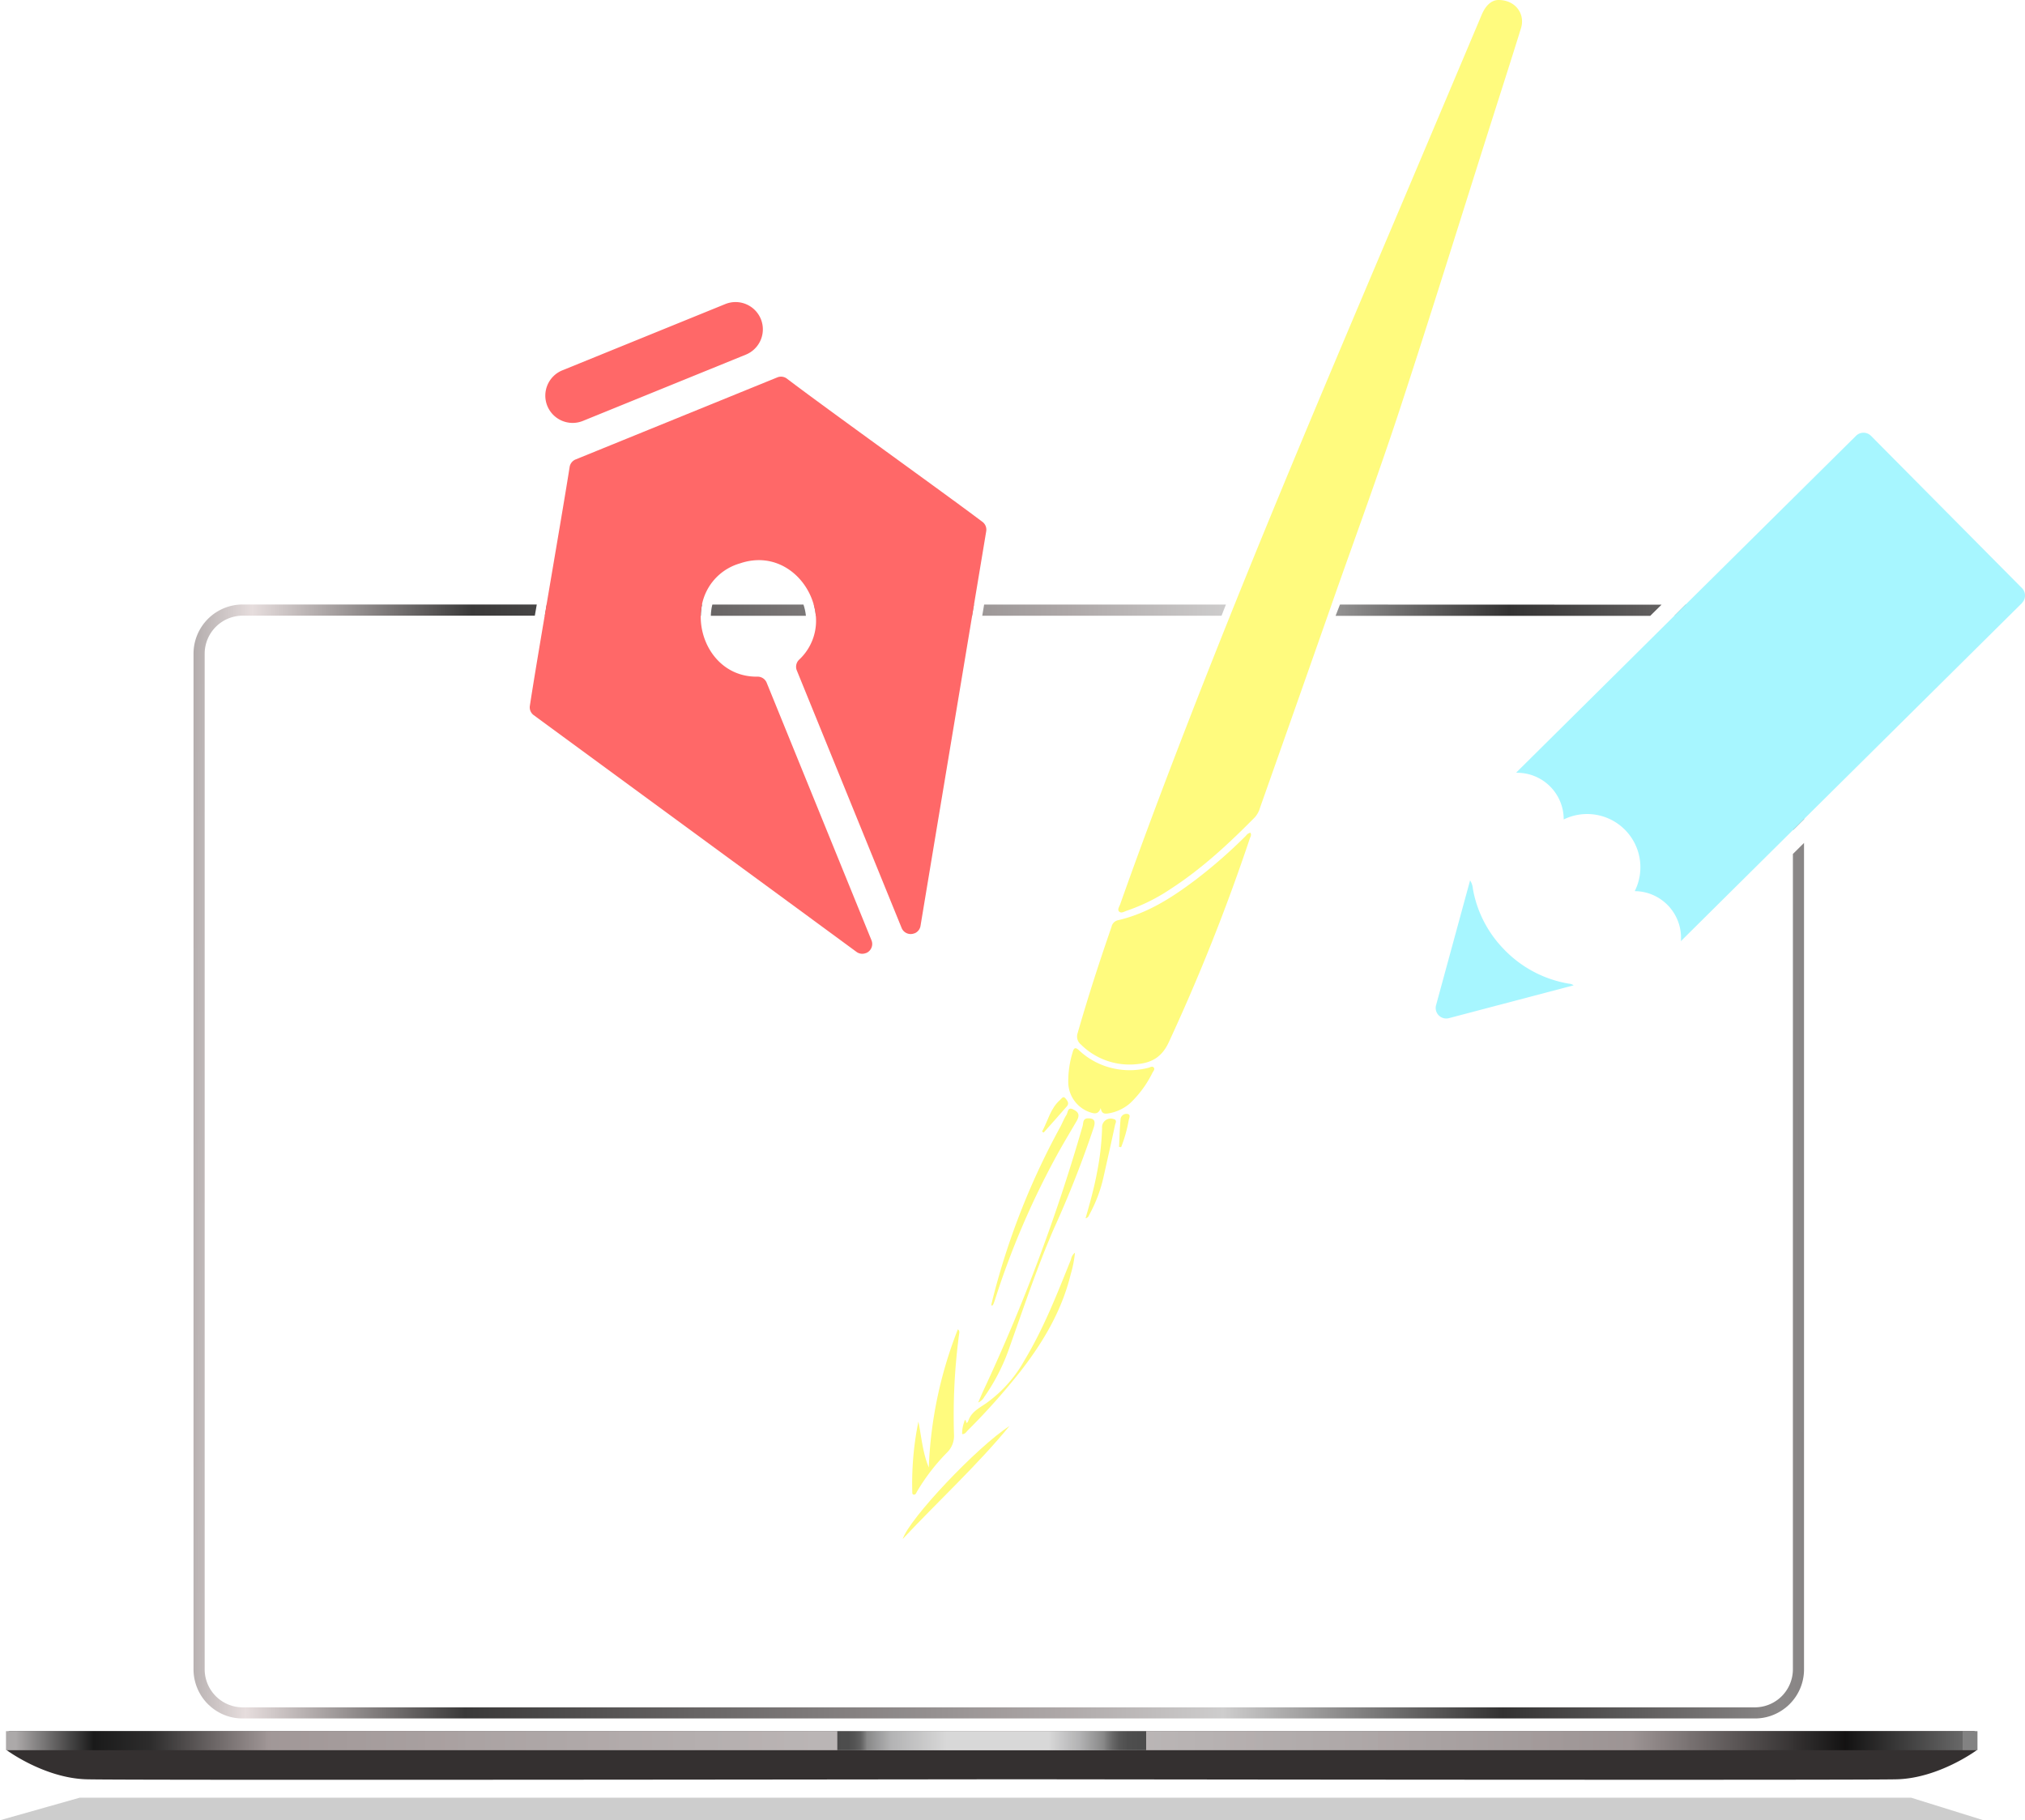 <svg xmlns="http://www.w3.org/2000/svg" xmlns:xlink="http://www.w3.org/1999/xlink" viewBox="0 0 956.81 860.09"><defs><style>.cls-1{fill:#fffb7e;}.cls-2{fill:url(#linear-gradient);}.cls-3{fill:#ff6868;}.cls-4{fill:#a7f6ff;}.cls-5{fill:#343030;}.cls-6{fill:url(#linear-gradient-2);}.cls-7{fill:url(#linear-gradient-3);}.cls-8{fill:#4d4d4d;opacity:0.28;isolation:isolate;}</style><linearGradient id="linear-gradient" x1="-707.88" y1="933.54" x2="-705.55" y2="933.53" gradientTransform="matrix(401.81, 0, 0, -277.91, 284457.78, 259991.36)" gradientUnits="userSpaceOnUse"><stop offset="0" stop-color="#393838"/><stop offset="0.1" stop-color="#e6dddd"/><stop offset="0.21" stop-color="#3a3939"/><stop offset="0.51" stop-color="#aea8a8"/><stop offset="0.59" stop-color="#cecdcd"/><stop offset="0.73" stop-color="#333232"/><stop offset="0.87" stop-color="#8c8989"/><stop offset="1" stop-color="#5b5858"/></linearGradient><linearGradient id="linear-gradient-2" x1="-707.88" y1="870.81" x2="-706.01" y2="870.81" gradientTransform="matrix(491.85, 0, 0, -4.73, 348178.28, 4941.44)" gradientUnits="userSpaceOnUse"><stop offset="0" stop-color="#aca9a9"/><stop offset="0.04" stop-color="#1a1a1a"/><stop offset="0.07" stop-color="#2e2d2d" stop-opacity="0.99"/><stop offset="0.13" stop-color="#a49a9a" stop-opacity="0.97"/><stop offset="0.51" stop-color="#d5d1d1" stop-opacity="0.88"/><stop offset="0.83" stop-color="#a19898" stop-opacity="0.96"/><stop offset="0.94" stop-color="#131212"/><stop offset="1" stop-color="#686868"/><stop offset="1" stop-color="#828282"/></linearGradient><linearGradient id="linear-gradient-3" x1="-703.89" y1="870.81" x2="-702" y2="870.81" gradientTransform="matrix(77.05, 0, 0, -4.73, 54627.78, 4941.46)" gradientUnits="userSpaceOnUse"><stop offset="0" stop-color="#4c4c4c"/><stop offset="0.05" stop-color="#4d4d4d"/><stop offset="0.07" stop-color="#545454"/><stop offset="0.09" stop-color="#606060"/><stop offset="0.1" stop-color="#717171"/><stop offset="0.11" stop-color="#868686"/><stop offset="0.11" stop-color="#888"/><stop offset="0.19" stop-color="#b3b3b4"/><stop offset="0.37" stop-color="#d8d8d8"/><stop offset="0.7" stop-color="#d8d8d8"/><stop offset="0.8" stop-color="#b3b3b4"/><stop offset="0.88" stop-color="#888"/><stop offset="0.89" stop-color="#7a7a7a"/><stop offset="0.91" stop-color="#666"/><stop offset="0.93" stop-color="#575757"/><stop offset="0.96" stop-color="#4e4e4e"/><stop offset="1" stop-color="#4c4c4c"/></linearGradient></defs><g id="Layer_2" data-name="Layer 2"><g id="Layer_1-2" data-name="Layer 1"><g id="Group_5858" data-name="Group 5858"><g id="Group_5473" data-name="Group 5473"><g id="Group_4088" data-name="Group 4088"><path id="Path_5442" data-name="Path 5442" class="cls-1" d="M718.66,13.35c-4.69,15.14-9.54,30.2-14.34,45.3-14.29,45-28.27,90.09-43,135-9.69,29.5-20.43,58.66-30.75,88l-1.42,4.06L627.3,291q-15.91,45.33-31.93,90.64a11.45,11.45,0,0,1-2.43,4.51c-12.37,12.54-25.23,24.49-40.1,34.07a87,87,0,0,1-20.43,10.1c-1.18.38-2.68,1.46-3.7.32-.84-.94.22-2.32.6-3.42,11.82-33.42,24.44-66.53,37.34-99.55q7.2-18.36,14.55-36.67c.7-1.75,1.4-3.53,2.12-5.28,25.59-63.6,52.44-126.66,79.17-189.76Q681.27,51.59,700,7.21C701.77,2.9,704.49,0,708.07,0,716.11,0,720.76,6.64,718.66,13.35Z"/><path id="Path_330" data-name="Path 330" class="cls-1" d="M590.53,396.21a934.24,934.24,0,0,1-38.36,96.43c-3.29,7-8.18,9.58-15,10.19a32.57,32.57,0,0,1-26.44-9.28,4.86,4.86,0,0,1-1.54-5.41c4.84-16.88,10.24-33.58,16-50.17a4,4,0,0,1,2.94-3.12c14.2-3.25,26.09-11,37.46-19.64a238.19,238.19,0,0,0,23.11-20.3,3.51,3.51,0,0,1,2.09-1.44C591.49,394.58,590.8,395.4,590.53,396.21Z"/><path id="Path_331" data-name="Path 331" class="cls-1" d="M544.6,506.76a50.88,50.88,0,0,1-10.54,14.45,20.53,20.53,0,0,1-10.3,4.88c-1.65.26-3.28.34-3.66-2.55-1,2.82-2.61,2.79-4.44,2.23a15.16,15.16,0,0,1-10.9-13.9,46.64,46.64,0,0,1,2.08-14.7c.54-2.1,1.33-2.46,3-.88a34.49,34.49,0,0,0,18.67,9,34.94,34.94,0,0,0,14.21-.77c.77-.21,1.83-.94,2.49,0C545.73,505.29,545,506.08,544.6,506.76Z"/><path id="Path_332" data-name="Path 332" class="cls-1" d="M453.17,630.42a290,290,0,0,0-2.41,47.4,11,11,0,0,1-3.41,8.65,95.09,95.09,0,0,0-14.07,18.31c-.38.64-.62,1.67-1.69,1.43-.57-.12-.53-.81-.54-1.3a146.65,146.65,0,0,1,2.89-33.18c1.48,7.3,2,14.69,4.91,21.66a198.27,198.27,0,0,1,13.74-65.26C453.55,628.87,453.28,629.71,453.17,630.42Z"/><path id="Path_333" data-name="Path 333" class="cls-1" d="M516.8,532.72a495.92,495.92,0,0,1-18.87,47.9c-7.89,18.18-14.16,37-20.8,55.63a93.94,93.94,0,0,1-12.08,23.85,5.88,5.88,0,0,1-2.86,2.6c1.06-2.43,1.83-4.27,2.67-6.07a852.51,852.51,0,0,0,46.68-124.57c.39-1.36,0-3.55,2.44-3.62C517,528.37,517.77,529.62,516.8,532.72Z"/><path id="Path_334" data-name="Path 334" class="cls-1" d="M508.61,529.88c-3.13,5.34-6.33,10.65-9.3,16.08a387.34,387.34,0,0,0-29,67.63c-.27.86-.58,1.73-.91,2.58a3.88,3.88,0,0,1-.49.73l-.59-.16c.46-1.84.91-3.68,1.38-5.52A345.89,345.89,0,0,1,501,532.46c1-1.88,1.76-3.91,2.91-5.68.71-1.11.52-3.79,3-2.64C509.91,525.5,510.25,527.08,508.61,529.88Z"/><path id="Path_335" data-name="Path 335" class="cls-1" d="M507.92,591.92a53.92,53.92,0,0,1-2,10.15c-4.19,17.23-13,32.09-23.77,45.94a319.69,319.69,0,0,1-25,28c-.66.69-1.19,1.69-2.53,1.62a15,15,0,0,1,.93-5.62c.21-1,.64-1.75,1,.09.13.66.81-.26.91-.56,1.35-4.25,5-6.1,8.35-8.37A61.61,61.61,0,0,0,484,642.87c9.12-15.13,15.51-31.51,22.06-47.83A5,5,0,0,1,507.92,591.92Z"/><path id="Path_336" data-name="Path 336" class="cls-1" d="M477,673.8c-15.47,18.79-33.43,35.21-50.46,53.39C429.68,717.53,461.68,683.67,477,673.8Z"/><path id="Path_337" data-name="Path 337" class="cls-1" d="M526.83,531.69c-1.74,8.13-3.57,16.23-5.39,24.35a67.29,67.29,0,0,1-6.72,17.88c-.32.59-.44,1.39-1.8,1.76,2.12-7.44,4.11-14.54,5.45-21.82A124.42,124.42,0,0,0,520.73,533a4.07,4.07,0,0,1,3.67-4.43,4,4,0,0,1,1.64.17C528.12,529.2,527,530.71,526.83,531.69Z"/><path id="Path_338" data-name="Path 338" class="cls-1" d="M504.14,522.71c-3.63,4.19-7.34,8.3-11,12.44l-.78-.44c2.78-5,3.92-11,8.57-15,.67-.59,1.35-2,2.43-.8C504.26,520,505.37,521.28,504.14,522.71Z"/><path id="Path_339" data-name="Path 339" class="cls-1" d="M533.31,529.36a66.65,66.65,0,0,1-3.56,12.69l-1-.12c.23-4.47.31-8.95.75-13.41a2.81,2.81,0,0,1,3.25-2.16C534.44,526.66,533.5,528.3,533.31,529.36Z"/></g><path id="Path_3064" data-name="Path 3064" class="cls-2" d="M308.65,285.67l2.16,5.28h20.34a27.61,27.61,0,0,1,.57-5.28Zm28.24,0h-.3c-.11.42-.21.86-.3,1.31a26.47,26.47,0,0,0-.42,4H339Zm492.3,0h-32.7L791.16,291h38a18,18,0,0,1,18,18v83.3l5.29-5.25v-78a23.26,23.26,0,0,0-23.25-23.27Zm-196.06,0L631.05,291H779.73l5.35-5.28Zm-248.62,0a27.85,27.85,0,0,1,.95,5.28h73.86c.3-1.79.59-3.55.89-5.28Zm-4.9,0h-43c-.1.42-.19.86-.27,1.31a25.24,25.24,0,0,0-.43,4h44.88a23.82,23.82,0,0,0-1.15-5.28Zm-121.27,0c-.29,1.77-.59,3.53-.88,5.28h73.7a28.43,28.43,0,0,1,.56-5.28Zm588.8,117.85V788.75a18,18,0,0,1-17.66,18H114.39a18,18,0,0,1-17.68-18V308.91a18,18,0,0,1,18-18h138c.3-1.75.62-3.51.91-5.28H114.68a23.26,23.26,0,0,0-23.24,23.26V788.77a23.3,23.3,0,0,0,6.77,16.42c.55.54,1.12,1,1.7,1.54a1.09,1.09,0,0,1,.17.13c.11.09.22.19.34.27A23,23,0,0,0,114.67,812H829.16a23,23,0,0,0,14.26-4.88,2.42,2.42,0,0,0,.36-.27.86.86,0,0,0,.14-.13,16.74,16.74,0,0,0,1.71-1.54,23.12,23.12,0,0,0,6.77-16.42V398.3ZM465,285.67c-.28,1.7-.59,3.49-.89,5.28H577.17l2.07-5.28Z"/><g id="Group_118" data-name="Group 118"><path id="Path_3067" data-name="Path 3067" class="cls-3" d="M466,250.94l-5.78,34.74c-.28,1.72-.58,3.49-.88,5.28-8.17,49.07-20,120-24.4,146.56a4.61,4.61,0,0,1-2.82,3.5l-.1,0a4.62,4.62,0,0,1-6-2.54l-49.53-121.7a4.61,4.61,0,0,1,1.13-5.1A25.1,25.1,0,0,0,385.48,291a29.66,29.66,0,0,0-1-5.29c-3.86-13.93-17.94-25.24-34.81-19.51a25.45,25.45,0,0,0-18,19.51,27.63,27.63,0,0,0-.57,5.29c-.23,14.3,9.92,29,26.84,28.73a4.61,4.61,0,0,1,4.32,2.88l49.53,121.72a4.63,4.63,0,0,1-2.54,6l-.09,0a4.6,4.6,0,0,1-4.46-.54c-29.21-21.48-123.5-90.55-152.52-111.87a4.56,4.56,0,0,1-1.82-4.41c1.32-8.71,4-24.86,7-42.56q.44-2.62.89-5.29c4.28-25.22,8.92-52.35,10.9-65a4.63,4.63,0,0,1,2.82-3.56l95.31-38.78a4.63,4.63,0,0,1,4.55.6c18.37,14,74.49,54.17,92.26,67.58A4.6,4.6,0,0,1,466,250.94Z"/><path id="Rectangle_44" data-name="Rectangle 44" class="cls-3" d="M265.69,175l77-31.32a12.91,12.91,0,0,1,16.81,7.08h0a12.91,12.91,0,0,1-7.09,16.81l-77,31.32a12.91,12.91,0,0,1-16.8-7.09h0A12.9,12.9,0,0,1,265.69,175Z"/></g><g id="Group_4103" data-name="Group 4103"><path id="Path_3068" data-name="Path 3068" class="cls-4" d="M743.54,465.58,684.59,481.1a5,5,0,0,1-6.06-3.52,5,5,0,0,1,0-2.58l16.08-59a8.48,8.48,0,0,1,1.34,4.08,54.49,54.49,0,0,0,14.61,28.42l.5.52a55.2,55.2,0,0,0,30.29,15.79A4.06,4.06,0,0,1,743.54,465.58Z"/><path id="Path_3069" data-name="Path 3069" class="cls-4" d="M955.34,285,852.42,387l-5.28,5.24L809.05,430l-4.26,4.23-10.5,10.41.1.09-.16,0a22.06,22.06,0,0,0-20.41-23.6h0c-.46,0-.93-.05-1.4-.06a25.16,25.16,0,0,0-33.57-33.86,22,22,0,0,0-22-22.06h-.45a4.22,4.22,0,0,1,.47-.56l52-51.54,4.26-4.23,18-17.86,5.33-5.29L877,205.9a5,5,0,0,1,7,0h0l71.39,72a5,5,0,0,1,0,7h0Z"/></g></g><path id="Path_5443" data-name="Path 5443" class="cls-5" d="M934,823.47h0v-3.94a1.44,1.44,0,0,0-1.4-1.49H4.6a1.46,1.46,0,0,0-1.41,1.49h0V827S21,840.22,40.93,840.75c19.56.53,414.39,0,427.66,0l26.41,0c90.06.11,384.43.43,401.26,0C916.15,840.22,934,827,934,827Z"/><path id="Path_5444" data-name="Path 5444" class="cls-6" d="M934.35,818H2.83v9H934.35v-9Z"/><rect id="Rectangle_1889" data-name="Rectangle 1889" class="cls-7" x="395.63" y="818.03" width="145.92" height="8.96"/><path id="Path_5445" data-name="Path 5445" class="cls-8" d="M903,849.44H37.66L0,860.09H937.19Z"/></g></g></g></svg>